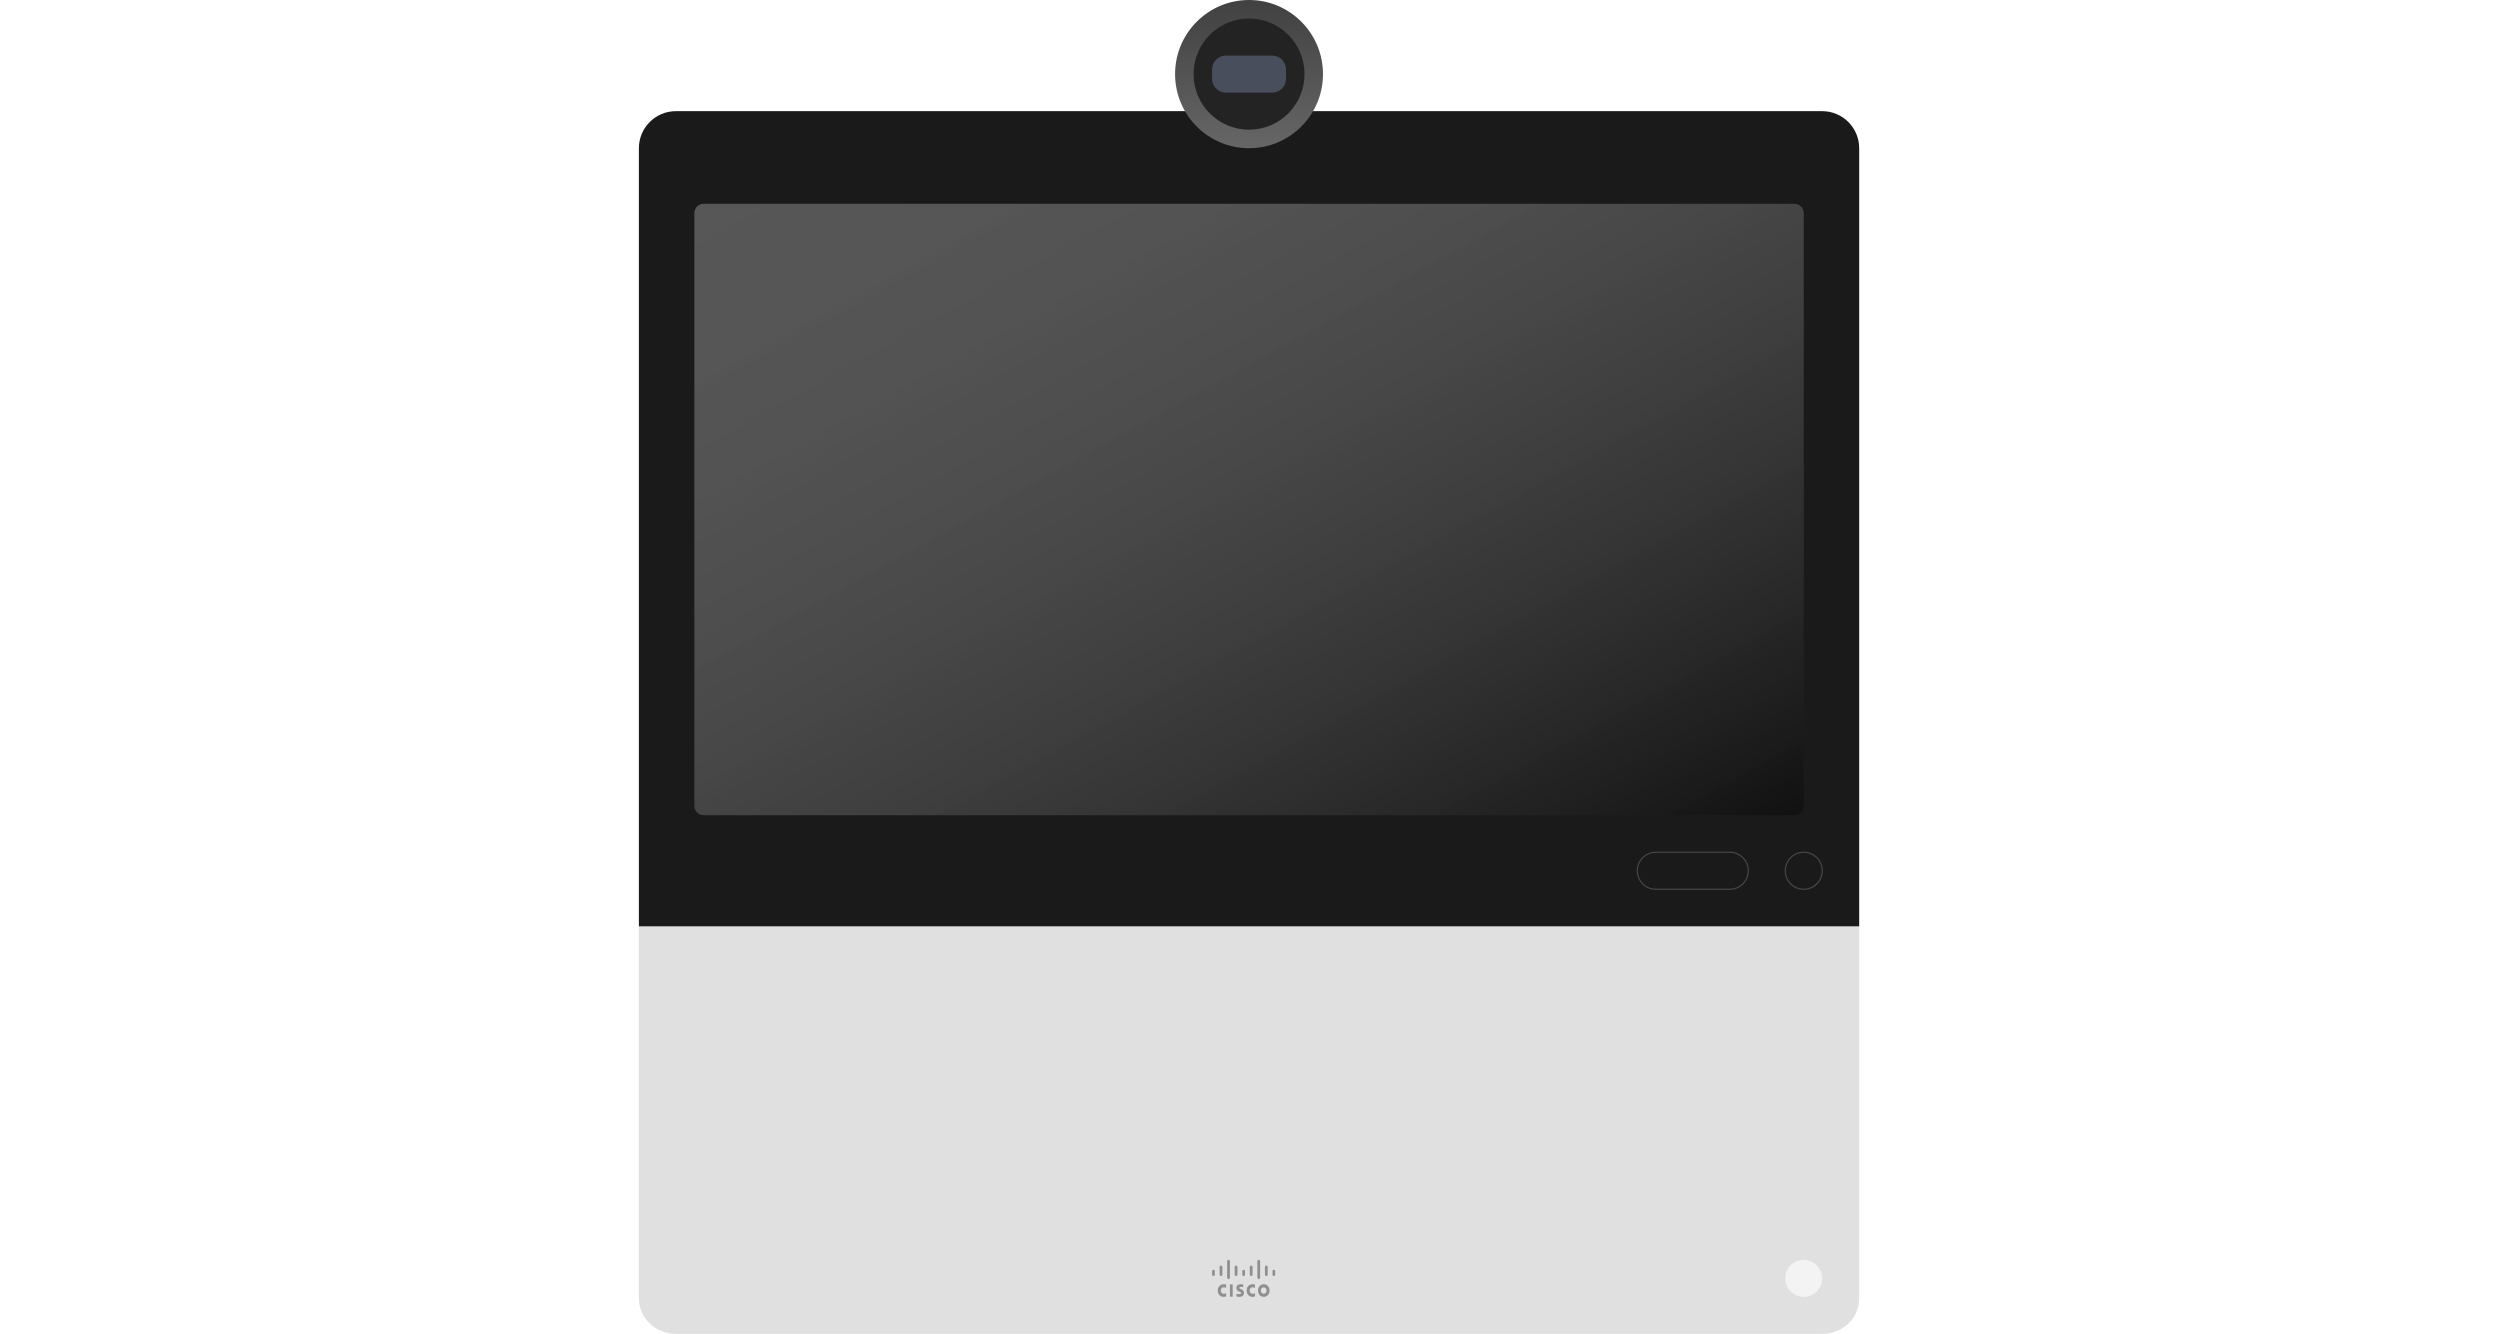 <svg width="1400" height="747" viewBox="0 0 1400 747" fill="none" xmlns="http://www.w3.org/2000/svg">
<g clip-path="url(#clip0_23745_11667)">
<g filter="url(#filter0_ii_23745_11667)">
<path fill-rule="evenodd" clip-rule="evenodd" d="M1020.44 747H378.486C367.055 747 357.777 738.108 357.777 727.152V518.75H1041.15V727.152C1041.15 738.108 1031.87 747 1020.44 747" fill="#E0E0E0"/>
</g>
<path fill-rule="evenodd" clip-rule="evenodd" d="M688.759 726.12H690.306V719.275H688.759V726.12ZM702.808 721.24C702.752 721.219 702.249 720.866 701.504 720.866C700.498 720.866 699.808 721.655 699.808 722.713C699.808 723.729 700.479 724.538 701.504 724.538C702.23 724.538 702.752 724.206 702.808 724.165V725.99C702.622 726.073 702.081 726.239 701.392 726.239C699.659 726.239 698.131 724.891 698.131 722.713C698.131 720.659 699.51 719.165 701.392 719.165C702.118 719.165 702.659 719.352 702.808 719.414V721.24ZM686.63 721.24C686.574 721.219 686.071 720.866 685.326 720.866C684.32 720.866 683.63 721.655 683.63 722.713C683.63 723.729 684.301 724.538 685.326 724.538C686.052 724.538 686.574 724.206 686.63 724.165V725.99C686.444 726.073 685.922 726.239 685.233 726.239C683.481 726.239 681.953 724.891 681.953 722.713C681.953 720.659 683.332 719.165 685.233 719.165C685.959 719.165 686.499 719.352 686.63 719.414V721.24ZM707.68 720.897C706.767 720.897 706.077 721.726 706.077 722.701C706.077 723.697 706.767 724.506 707.68 724.506C708.611 724.506 709.282 723.697 709.282 722.701C709.282 721.726 708.611 720.897 707.68 720.897M710.954 722.7C710.954 724.65 709.594 726.247 707.694 726.247C705.812 726.247 704.452 724.65 704.452 722.7C704.452 720.75 705.812 719.174 707.694 719.174C709.594 719.174 710.954 720.75 710.954 722.7M696.196 720.835C696.178 720.835 695.526 720.627 694.985 720.627C694.352 720.627 694.016 720.856 694.016 721.187C694.016 721.602 694.482 721.748 694.743 721.831L695.153 721.996C696.178 722.349 696.625 723.117 696.625 723.946C696.625 725.668 695.283 726.249 694.091 726.249C693.252 726.249 692.489 726.062 692.395 726.042V724.486C692.544 724.527 693.197 724.735 693.867 724.735C694.65 724.735 695.004 724.486 695.004 724.092C695.004 723.76 694.687 723.552 694.296 723.428C694.221 723.386 694.072 723.345 693.979 723.303C693.103 722.992 692.377 722.432 692.377 721.291C692.377 720.026 693.252 719.155 694.687 719.155C695.432 719.155 696.14 719.362 696.196 719.383V720.835ZM680.31 711.932C680.31 711.455 679.937 711.082 679.528 711.082C679.099 711.082 678.764 711.455 678.764 711.932V713.716C678.764 714.193 679.099 714.587 679.528 714.587C679.937 714.587 680.31 714.193 680.31 713.716V711.932ZM684.532 709.572C684.532 709.116 684.178 708.722 683.75 708.722C683.34 708.722 682.986 709.116 682.986 709.572V713.721C682.986 714.198 683.34 714.592 683.75 714.592C684.178 714.592 684.532 714.198 684.532 713.721V709.572ZM688.757 706.35C688.757 705.873 688.403 705.5 687.974 705.5C687.564 705.5 687.21 705.873 687.21 706.35V715.436C687.21 715.893 687.564 716.287 687.974 716.287C688.403 716.287 688.757 715.893 688.757 715.436V706.35ZM692.98 709.572C692.98 709.116 692.626 708.722 692.216 708.722C691.787 708.722 691.433 709.116 691.433 709.572V713.721C691.433 714.198 691.787 714.592 692.216 714.592C692.626 714.592 692.98 714.198 692.98 713.721V709.572ZM697.218 711.932C697.218 711.455 696.864 711.082 696.436 711.082C696.026 711.082 695.672 711.455 695.672 711.932V713.716C695.672 714.193 696.026 714.587 696.436 714.587C696.864 714.587 697.218 714.193 697.218 713.716V711.932ZM701.441 709.572C701.441 709.116 701.087 708.722 700.659 708.722C700.249 708.722 699.895 709.116 699.895 709.572V713.721C699.895 714.198 700.249 714.592 700.659 714.592C701.087 714.592 701.441 714.198 701.441 713.721V709.572ZM705.663 706.35C705.663 705.873 705.328 705.5 704.899 705.5C704.471 705.5 704.117 705.873 704.117 706.35V715.436C704.117 715.893 704.471 716.287 704.899 716.287C705.328 716.287 705.663 715.893 705.663 715.436V706.35ZM709.902 709.572C709.902 709.116 709.548 708.722 709.119 708.722C708.69 708.722 708.355 709.116 708.355 709.572V713.721C708.355 714.198 708.69 714.592 709.119 714.592C709.548 714.592 709.902 714.198 709.902 713.721V709.572ZM714.128 711.932C714.128 711.455 713.773 711.082 713.364 711.082C712.935 711.082 712.581 711.455 712.581 711.932V713.716C712.581 714.193 712.935 714.587 713.364 714.587C713.773 714.587 714.128 714.193 714.128 713.716V711.932Z" fill="#908E8E"/>
<path fill-rule="evenodd" clip-rule="evenodd" d="M1041.15 518.75H357.777V83C357.777 71.546 367.055 62.25 378.486 62.25H1020.44C1031.87 62.25 1041.15 71.546 1041.15 83V518.75Z" fill="#1A1A1A"/>
<path fill-rule="evenodd" clip-rule="evenodd" d="M740.874 41.5C740.874 18.582 722.33 0 699.458 0C676.585 0 658.041 18.582 658.041 41.5C658.041 64.418 676.585 83 699.458 83C722.33 83 740.874 64.418 740.874 41.5" fill="url(#paint0_linear_23745_11667)"/>
<path fill-rule="evenodd" clip-rule="evenodd" d="M1004.91 456.5H394.019C391.161 456.5 388.842 454.176 388.842 451.312V119.313C388.842 116.449 391.161 114.125 394.019 114.125H1004.91C1007.77 114.125 1010.09 116.449 1010.09 119.313V451.312C1010.09 454.176 1007.77 456.5 1004.91 456.5" fill="#222222"/>
<path fill-rule="evenodd" clip-rule="evenodd" d="M1004.91 456.5H394.019C391.161 456.5 388.842 454.176 388.842 451.312V119.313C388.842 116.449 391.161 114.125 394.019 114.125H1004.91C1007.77 114.125 1010.09 116.449 1010.09 119.313V451.312C1010.09 454.176 1007.77 456.5 1004.91 456.5" fill="url(#paint1_linear_23745_11667)"/>
<path fill-rule="evenodd" clip-rule="evenodd" d="M730.527 41.5C730.527 24.309 716.622 10.375 699.465 10.375C682.308 10.375 668.402 24.309 668.402 41.5C668.402 58.691 682.308 72.625 699.465 72.625C716.622 72.625 730.527 58.691 730.527 41.5" fill="#232323"/>
<path fill-rule="evenodd" clip-rule="evenodd" d="M712.415 51.875H686.529C682.243 51.875 678.764 48.389 678.764 44.094V38.906C678.764 34.611 682.243 31.125 686.529 31.125H712.415C716.701 31.125 720.18 34.611 720.18 38.906V44.094C720.18 48.389 716.701 51.875 712.415 51.875" fill="#494E5C"/>
<path fill-rule="evenodd" clip-rule="evenodd" d="M1020.44 487.625C1020.44 493.362 1015.8 498 1010.09 498C1004.37 498 999.732 493.362 999.732 487.625C999.732 481.888 1004.37 477.25 1010.09 477.25C1015.8 477.25 1020.44 481.888 1020.44 487.625Z" stroke="#474747" stroke-width="0.667"/>
<path fill-rule="evenodd" clip-rule="evenodd" d="M1020.44 715.875C1020.44 721.612 1015.8 726.25 1010.09 726.25C1004.37 726.25 999.732 721.612 999.732 715.875C999.732 710.138 1004.37 705.5 1010.09 705.5C1015.8 705.5 1020.44 710.138 1020.44 715.875Z" fill="white" fill-opacity="0.6"/>
<path fill-rule="evenodd" clip-rule="evenodd" d="M927.251 498H968.667C974.383 498 979.021 493.362 979.021 487.625C979.021 481.888 974.383 477.25 968.667 477.25H927.251C921.535 477.25 916.896 481.888 916.896 487.625C916.896 493.362 921.535 498 927.251 498Z" stroke="#474747" stroke-width="0.667"/>
</g>
<defs>
<filter id="filter0_ii_23745_11667" x="357.777" y="518.75" width="683.375" height="228.25" filterUnits="userSpaceOnUse" color-interpolation-filters="sRGB">
<feFlood flood-opacity="0" result="BackgroundImageFix"/>
<feBlend mode="normal" in="SourceGraphic" in2="BackgroundImageFix" result="shape"/>
<feColorMatrix in="SourceAlpha" type="matrix" values="0 0 0 0 0 0 0 0 0 0 0 0 0 0 0 0 0 0 127 0" result="hardAlpha"/>
<feOffset dx="1"/>
<feComposite in2="hardAlpha" operator="arithmetic" k2="-1" k3="1"/>
<feColorMatrix type="matrix" values="0 0 0 0 0 0 0 0 0 0 0 0 0 0 0 0 0 0 0.08 0"/>
<feBlend mode="normal" in2="shape" result="effect1_innerShadow_23745_11667"/>
<feColorMatrix in="SourceAlpha" type="matrix" values="0 0 0 0 0 0 0 0 0 0 0 0 0 0 0 0 0 0 127 0" result="hardAlpha"/>
<feOffset dx="-1"/>
<feComposite in2="hardAlpha" operator="arithmetic" k2="-1" k3="1"/>
<feColorMatrix type="matrix" values="0 0 0 0 0 0 0 0 0 0 0 0 0 0 0 0 0 0 0.04 0"/>
<feBlend mode="normal" in2="effect1_innerShadow_23745_11667" result="effect2_innerShadow_23745_11667"/>
</filter>
<linearGradient id="paint0_linear_23745_11667" x1="661.061" y1="3.004" x2="661.061" y2="79.951" gradientUnits="userSpaceOnUse">
<stop stop-color="#424242"/>
<stop offset="1" stop-color="#656565"/>
</linearGradient>
<linearGradient id="paint1_linear_23745_11667" x1="78.217" y1="285.312" x2="367.674" y2="810.541" gradientUnits="userSpaceOnUse">
<stop stop-color="white" stop-opacity="0.24"/>
<stop offset="1" stop-opacity="0.5"/>
</linearGradient>
<clipPath id="clip0_23745_11667">
<rect width="1400" height="747" fill="white"/>
</clipPath>
</defs>
</svg>

